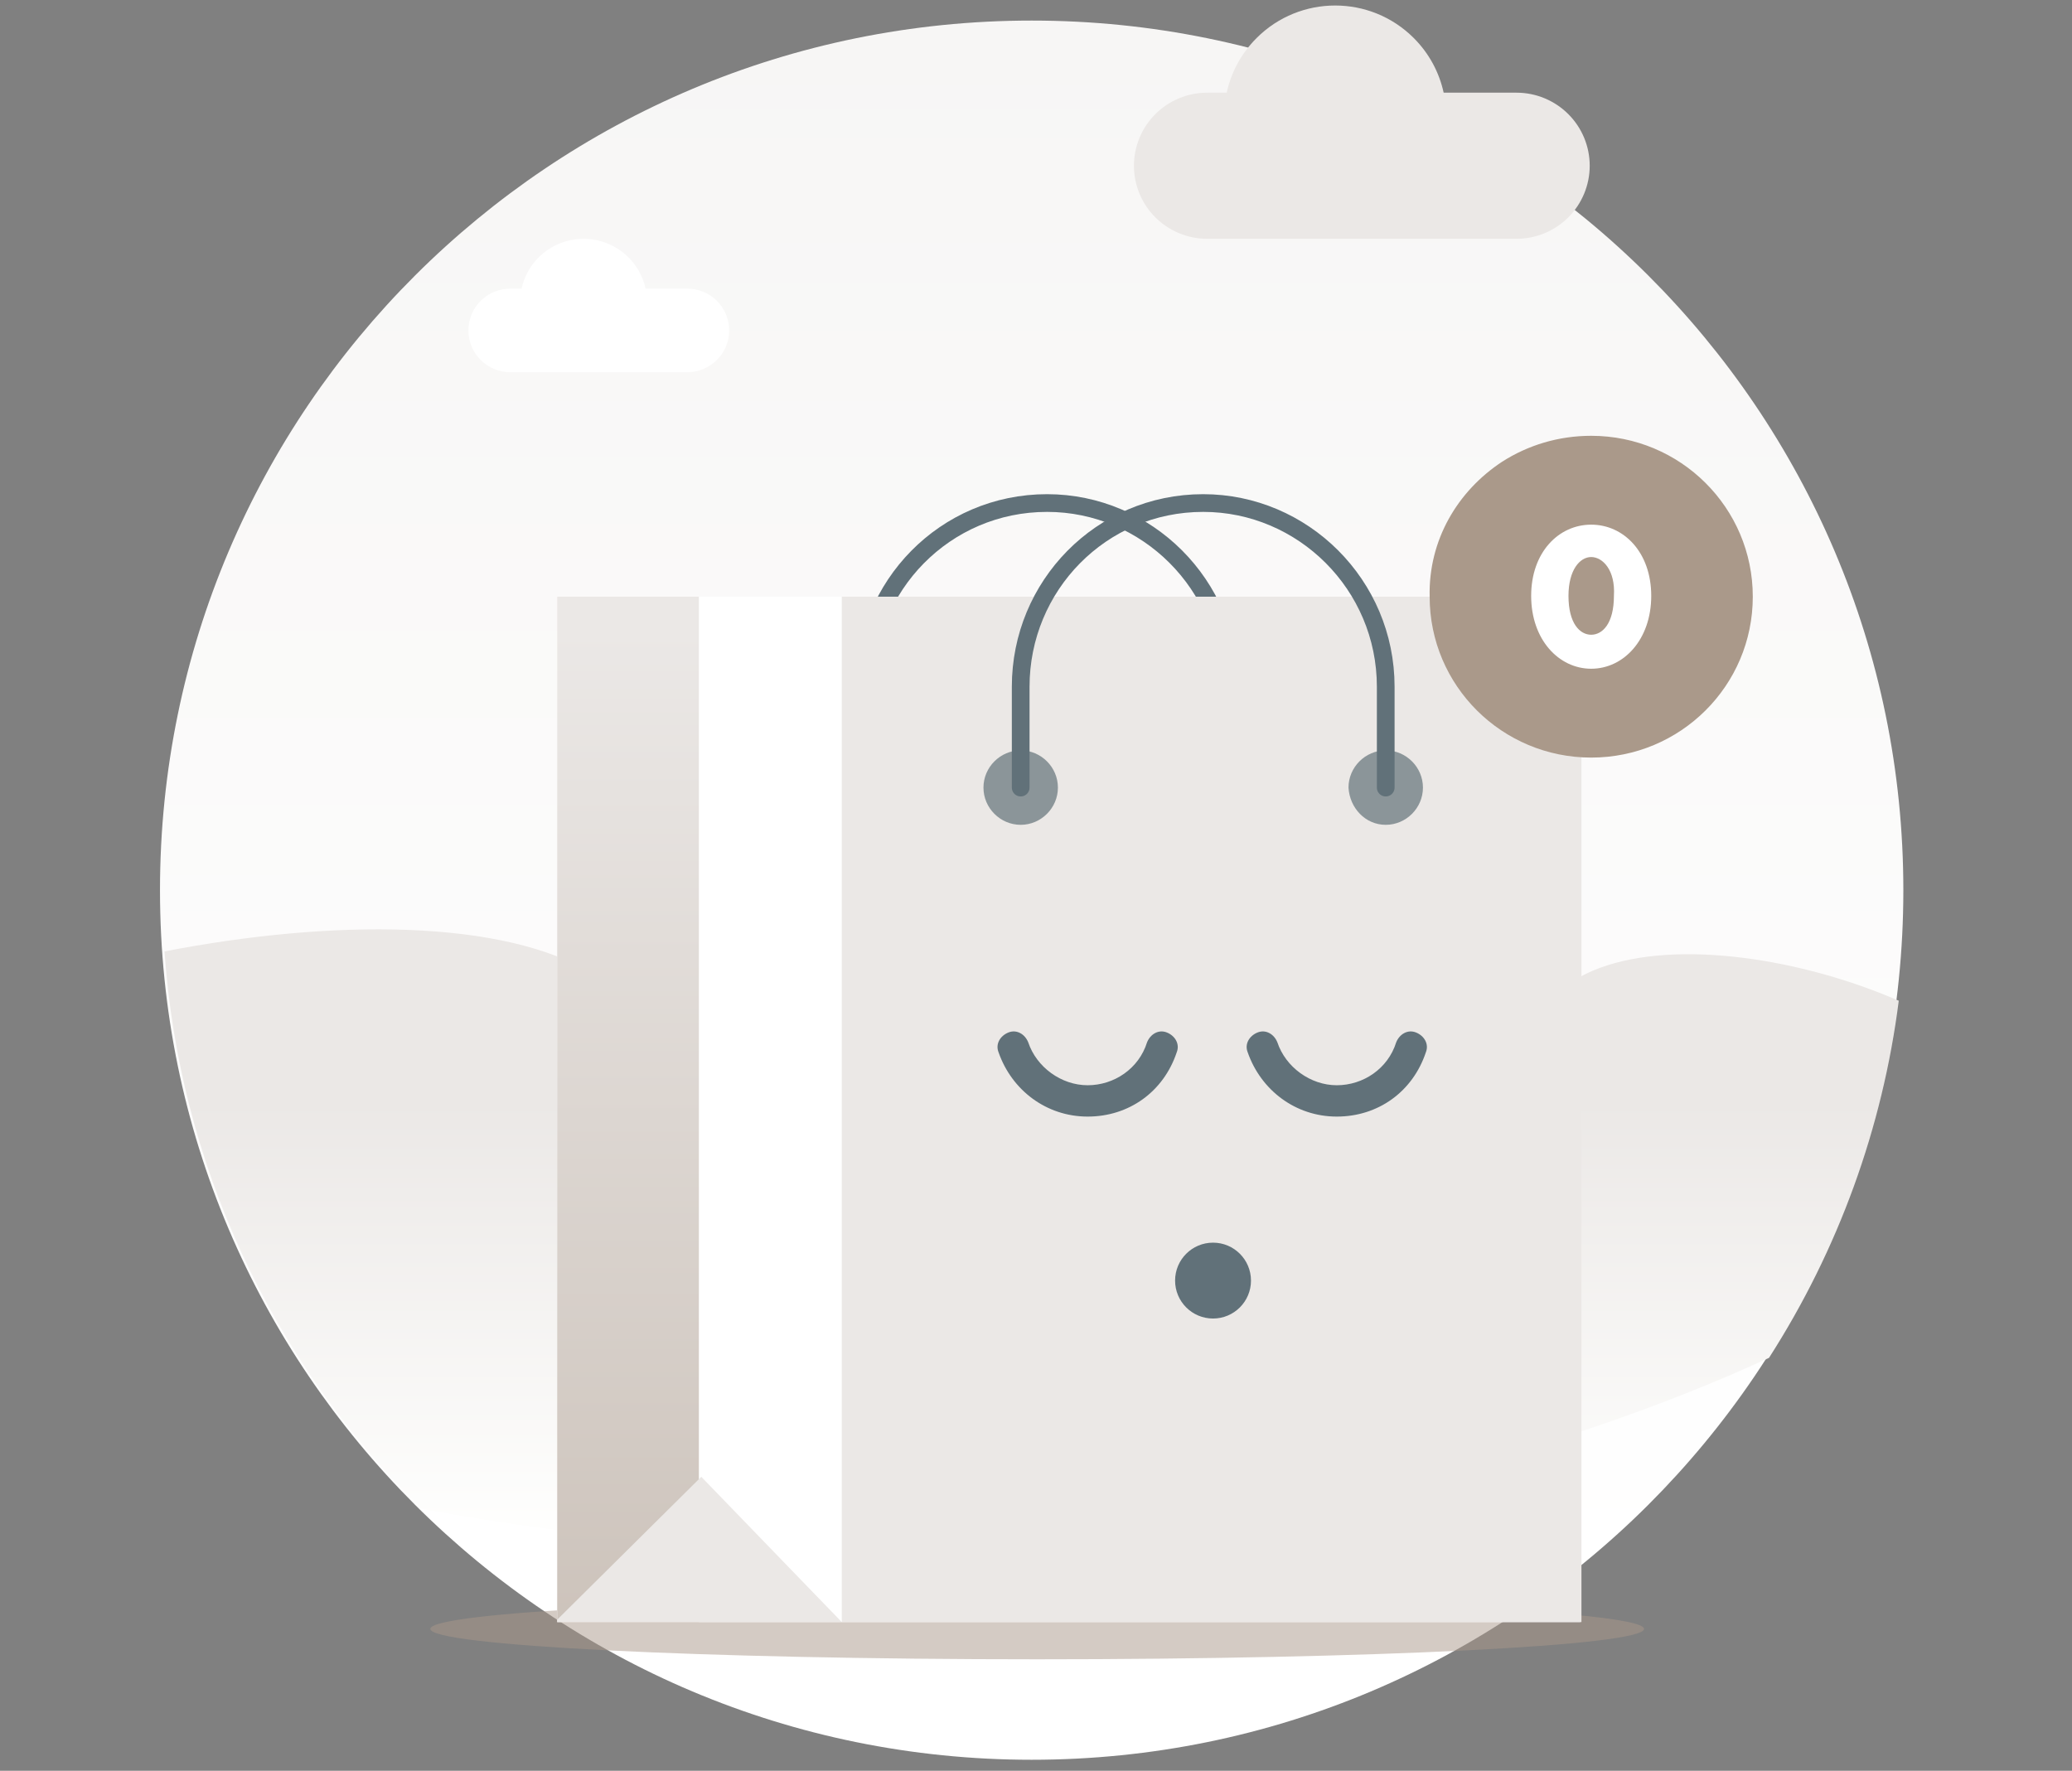 <svg width="468" height="400" viewBox="0 0 468 400" fill="none" xmlns="http://www.w3.org/2000/svg">
<rect x="0" y="0" width="468" height="400" fill="#808080" stroke="none"/>
<path d="M233.022 397.508C341.758 397.508 429.907 309.563 429.907 201.078C429.907 92.592 341.758 4.647 233.022 4.647C124.285 4.647 36.137 92.592 36.137 201.078C36.137 309.563 124.285 397.508 233.022 397.508Z" fill="url(#paint0_linear_6579_117466)"/>
<path opacity="0.5" fill-rule="evenodd" clip-rule="evenodd" d="M312.799 362.337C313.16 361.824 313.351 361.289 313.351 360.739C313.351 356.965 304.254 353.895 293.042 353.895C281.83 353.895 272.733 356.943 272.733 360.739C272.733 360.954 272.762 361.166 272.82 361.376C260.591 361.197 247.653 361.101 234.268 361.101C158.563 361.101 97.196 364.15 97.196 367.945C97.196 371.74 158.572 374.81 234.268 374.81C309.963 374.81 371.34 371.74 371.34 367.945C371.34 365.628 348.195 363.575 312.799 362.337Z" fill="#AA998A"/>
<path d="M428.871 226.055C407.173 216.598 378.923 212.07 361.267 218.671C344.726 224.856 347.373 237.14 330.378 242.22C302.963 250.407 283.976 222.029 243.177 223.378C206.879 224.576 194.272 247.954 166.878 242.22C149.776 238.633 146.539 227.87 134.364 220.235C113.967 207.485 74.808 207.614 37.158 214.911C40.473 262.534 61.11 307.308 95.189 340.816C132.379 347.675 172.862 351.342 212.295 349.878C281.646 347.317 351.817 328.783 399.564 306.719C415.209 282.333 425.22 254.779 428.871 226.055Z" fill="url(#paint1_linear_6579_117466)"/>
<path fill-rule="evenodd" clip-rule="evenodd" d="M117.803 65.199H115.255C114.012 65.198 112.781 65.442 111.633 65.916C110.485 66.391 109.441 67.086 108.563 67.963C107.684 68.84 106.988 69.882 106.513 71.028C106.039 72.174 105.796 73.402 105.798 74.642C105.797 75.881 106.041 77.109 106.516 78.254C106.99 79.399 107.687 80.439 108.565 81.316C109.444 82.192 110.487 82.887 111.635 83.361C112.782 83.835 114.013 84.078 115.255 84.077H155.213H155.234C157.743 84.077 160.15 83.083 161.924 81.314C163.699 79.545 164.697 77.145 164.699 74.642C164.699 73.4 164.453 72.17 163.977 71.023C163.5 69.876 162.8 68.834 161.919 67.957C161.038 67.08 159.992 66.385 158.841 65.912C157.691 65.439 156.458 65.196 155.213 65.199H145.825C144.683 60.004 140.669 55.653 135.136 54.338C127.431 52.507 119.698 57.254 117.862 64.94C117.842 65.027 117.822 65.113 117.803 65.199Z" fill="white"/>
<path fill-rule="evenodd" clip-rule="evenodd" d="M277.076 20.935H272.663C268.276 20.935 264.069 22.674 260.967 25.769C257.865 28.864 256.122 33.061 256.122 37.438C256.122 41.815 257.865 46.013 260.967 49.108C264.069 52.203 268.276 53.941 272.663 53.941H342.525C346.912 53.941 351.12 52.203 354.222 49.108C357.324 46.013 359.067 41.815 359.067 37.438C359.067 33.061 357.324 28.864 354.222 25.769C351.12 22.674 346.912 20.935 342.525 20.935H326.076C325.091 16.404 322.834 12.093 319.304 8.571C309.513 -1.197 293.639 -1.197 283.848 8.571C280.318 12.093 278.061 16.404 277.076 20.935Z" fill="#EBE8E6"/>
<path d="M195.283 177.909V155.126C195.283 132.344 213.454 113.63 236.508 113.63C259.019 113.63 277.733 132.073 277.733 155.126V177.909" stroke="#617179" stroke-width="4" stroke-miterlimit="10" stroke-linecap="round" stroke-linejoin="round"/>
<path d="M356.929 134.785H125.851V366.406H356.929V134.785Z" fill="white"/>
<path d="M357.472 134.785H190.129V366.406H357.2V134.785H357.472Z" fill="#EBE8E6"/>
<path d="M157.854 134.785H125.851V366.406H157.854V134.785Z" fill="url(#paint2_linear_6579_117466)"/>
<path d="M190.129 366.406H125.851V365.864L158.397 333.589L190.129 366.406Z" fill="#EBE8E6"/>
<path d="M230.541 186.317C235.152 186.317 238.949 182.519 238.949 177.909C238.949 173.298 235.152 169.501 230.541 169.501C225.93 169.501 222.133 173.298 222.133 177.909C222.133 182.519 225.93 186.317 230.541 186.317Z" fill="#2C424C" fill-opacity="0.5"/>
<path d="M312.992 186.317C317.602 186.317 321.399 182.519 321.399 177.909C321.399 173.298 317.602 169.501 312.992 169.501C308.381 169.501 304.584 173.298 304.584 177.909C304.855 182.519 308.381 186.317 312.992 186.317Z" fill="#2C424C" fill-opacity="0.5"/>
<path d="M230.541 177.909V155.126C230.541 132.344 248.713 113.63 271.766 113.63C294.277 113.63 312.992 132.073 312.992 155.126V177.909" stroke="#617179" stroke-width="4" stroke-miterlimit="10" stroke-linecap="round" stroke-linejoin="round"/>
<path d="M339.283 104.299C345.14 100.545 352.049 98.442 359.407 98.442C379.531 98.442 395.901 114.662 395.901 134.786C395.901 154.91 379.531 171.129 359.407 171.129C339.283 171.129 322.914 154.91 322.914 134.786C322.613 122.021 329.221 110.907 339.283 104.299Z" fill="#AA998A"/>
<path d="M359.402 151.059C352.072 151.059 345.841 144.477 345.841 134.603C345.841 124.729 352.072 118.513 359.402 118.513C366.733 118.513 372.963 124.729 372.963 134.603C372.963 144.477 366.733 151.059 359.402 151.059ZM359.402 143.38C361.968 143.38 364.534 140.82 364.534 134.603C364.9 128.752 361.968 125.826 359.402 125.826C356.837 125.826 354.271 128.752 354.271 134.603C354.271 140.82 356.837 143.38 359.402 143.38Z" fill="white"/>
<path d="M245.664 252.222C236.347 252.222 228.521 246.261 225.54 237.692C224.795 235.83 225.913 233.967 227.776 233.222C229.639 232.477 231.503 233.594 232.248 235.457C234.111 241.045 239.701 245.143 245.664 245.143C251.627 245.143 257.217 241.418 259.08 235.457C259.825 233.594 261.689 232.477 263.552 233.222C265.415 233.967 266.533 235.83 265.788 237.692C262.807 246.634 254.981 252.222 245.664 252.222Z" fill="#617179"/>
<path d="M301.937 252.222C292.62 252.222 284.794 246.261 281.813 237.692C281.068 235.83 282.186 233.967 284.049 233.222C285.912 232.477 287.776 233.594 288.521 235.457C290.384 241.045 295.974 245.143 301.937 245.143C307.9 245.143 313.49 241.418 315.353 235.457C316.098 233.594 317.962 232.477 319.825 233.222C321.688 233.967 322.806 235.83 322.061 237.692C319.08 246.634 311.254 252.222 301.937 252.222Z" fill="#617179"/>
<path d="M273.987 297.838C278.721 297.838 282.558 294.001 282.558 289.269C282.558 284.537 278.721 280.7 273.987 280.7C269.253 280.7 265.416 284.537 265.416 289.269C265.416 294.001 269.253 297.838 273.987 297.838Z" fill="#617179"/>
<defs>
<linearGradient id="paint0_linear_6579_117466" x1="233.022" y1="358.482" x2="233.022" y2="-34.379" gradientUnits="userSpaceOnUse">
<stop stop-color="white"/>
<stop offset="1" stop-color="#F6F5F4"/>
</linearGradient>
<linearGradient id="paint1_linear_6579_117466" x1="233.022" y1="343.263" x2="233.022" y2="230.934" gradientUnits="userSpaceOnUse">
<stop stop-color="#FEFEFD"/>
<stop offset="0.84" stop-color="#EBE8E6"/>
</linearGradient>
<linearGradient id="paint2_linear_6579_117466" x1="141.782" y1="140.949" x2="141.782" y2="626.3" gradientUnits="userSpaceOnUse">
<stop offset="0.003" stop-color="#EBE8E6"/>
<stop offset="1" stop-color="#AA998A"/>
</linearGradient>
</defs>
</svg>
